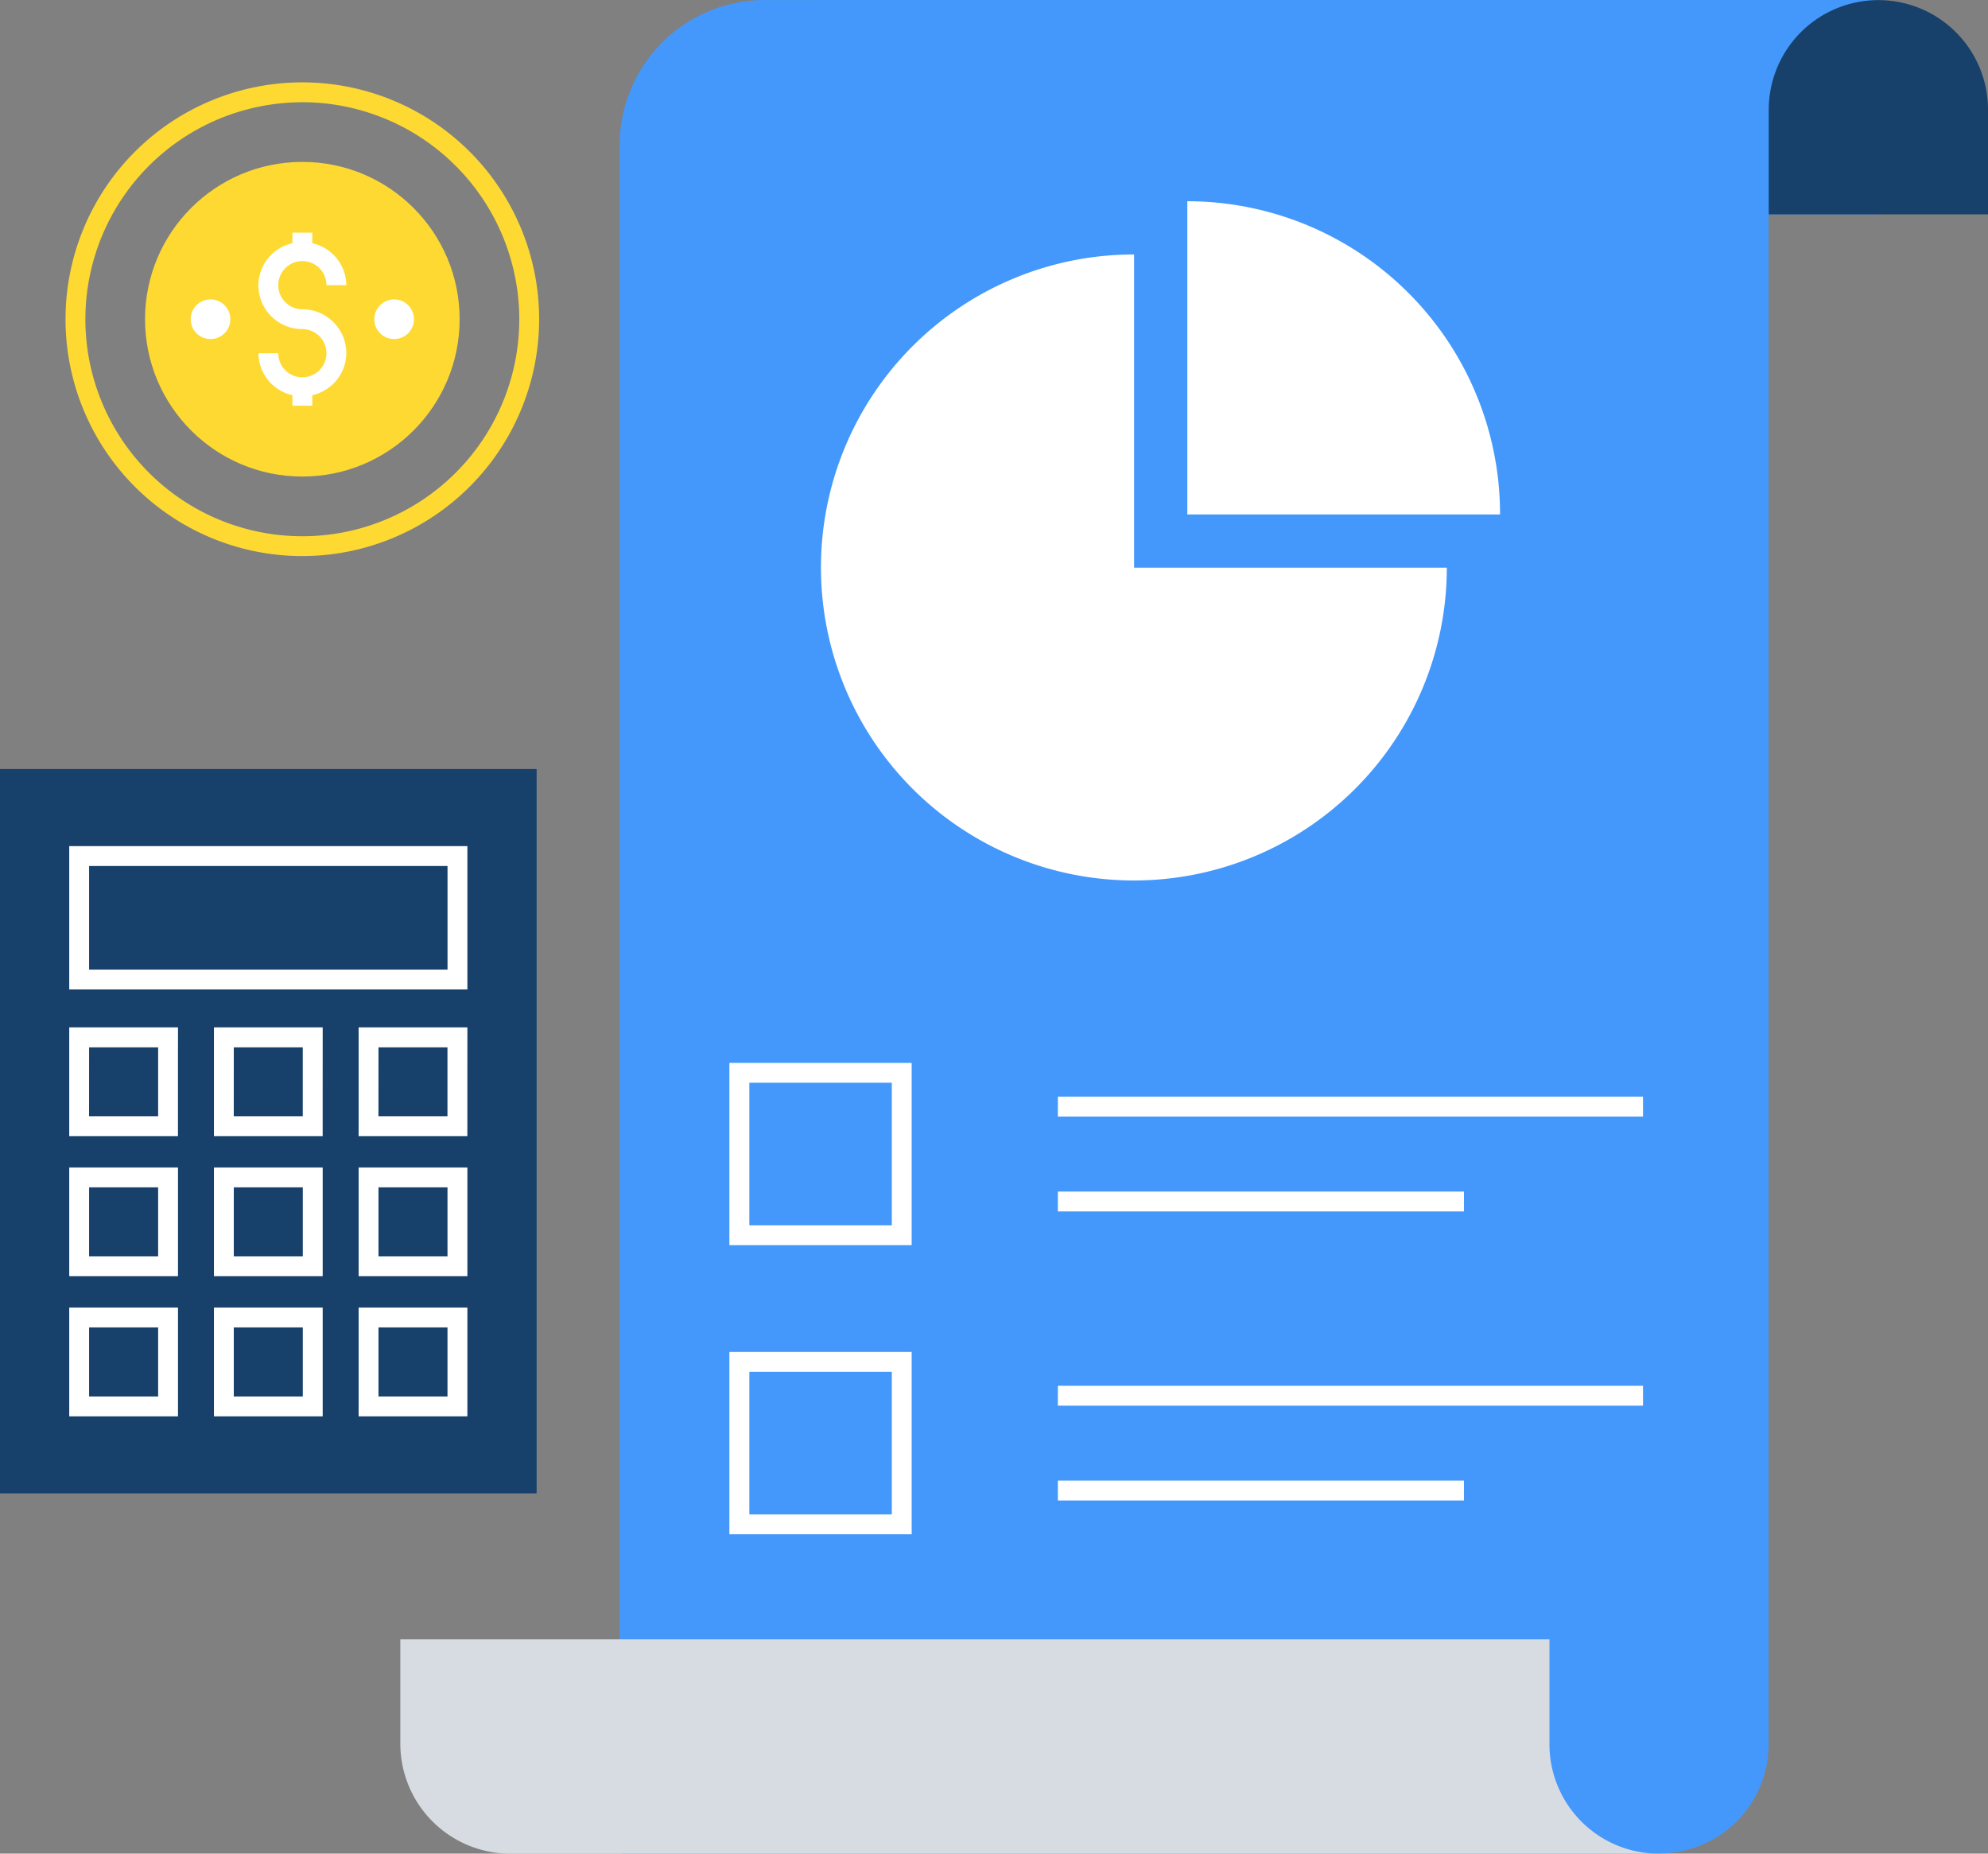 <svg xmlns="http://www.w3.org/2000/svg" width="68.654" height="64.001" viewBox="0 0 68.654 64.001"><rect x="0" y="0" width="68.654" height="64.001" fill="#808080" stroke="none"/><g transform="translate(-1 -2.627)"><path d="M10.76,20.971a8.178,8.178,0,1,1,8.178-8.178A8.187,8.187,0,0,1,10.76,20.971Zm0-15.669a7.492,7.492,0,1,0,7.492,7.492A7.5,7.5,0,0,0,10.76,5.3Z" transform="translate(0.681 0.856)" fill="#fed932"/><circle cx="5.432" cy="5.432" r="5.432" transform="translate(6.009 8.217)" fill="#fed932"/><path d="M8.757,10.888a.832.832,0,1,1,.832-.832h.686A1.5,1.5,0,0,0,9.1,8.608V8.244H8.413v.364a1.5,1.5,0,0,0-1.175,1.448,1.519,1.519,0,0,0,1.518,1.518.832.832,0,1,1-.832.832H7.239a1.5,1.5,0,0,0,1.175,1.448v.364H9.1v-.364a1.5,1.5,0,0,0,1.175-1.448A1.52,1.52,0,0,0,8.757,10.888Z" transform="translate(2.685 2.417)" fill="#fff"/><circle cx="0.685" cy="0.685" r="0.685" transform="translate(13.926 12.964)" fill="#fff"/><circle cx="0.685" cy="0.685" r="0.685" transform="translate(7.585 12.964)" fill="#fff"/><rect width="18.532" height="25.01" transform="translate(1 29.179)" fill="#17416b"/><path d="M6.428,42.739H2.672V38.983H6.428Zm-3.07-.686H5.742V39.669H3.358Zm8.067.686H7.669V38.983h3.756Zm-3.07-.686h2.383V39.669H8.355Zm8.067.686H12.666V38.983h3.756Zm-3.07-.686h2.383V39.669H13.352ZM6.428,37.9H2.672V34.147H6.428Zm-3.07-.686H5.742V34.833H3.358Zm8.067.686H7.669V34.147h3.756Zm-3.07-.686h2.383V34.833H8.355Zm8.067.686H12.666V34.147h3.756Zm-3.07-.686h2.383V34.833H13.352Zm-6.925-4.15H2.672V29.309H6.428Zm-3.07-.686H5.742V30H3.358Zm8.067.686H7.669V29.309h3.756Zm-3.07-.686h2.383V30H8.355Zm8.067.686H12.666V29.309h3.756Zm-3.07-.686h2.383V30H13.352ZM16.422,28H2.672V23.052h13.75V28ZM3.358,27.315H15.736V23.738H3.358Z" transform="translate(0.719 8.789)" fill="#fff"/><path d="M59.344,2.627v7.4H55.638v52.83a3.763,3.763,0,0,1-3.763,3.763H16.015L15.962,59.9V7.637a5.009,5.009,0,0,1,5.009-5.009Z" transform="translate(6.438)" fill="#4498fb"/><path d="M47.492,2.63a3.786,3.786,0,0,0-3.786,3.786v3.611h7.573V6.416A3.786,3.786,0,0,0,47.492,2.63Z" transform="translate(18.376 0.001)" fill="#17416b"/><path d="M54.125,49.6H14.4a3.8,3.8,0,0,1-3.733-3.788V42.2H50.351v3.609A3.778,3.778,0,0,0,54.125,49.6Z" transform="translate(4.158 17.029)" fill="#d7dce2"/><path d="M42.436,19.584A10.807,10.807,0,1,1,31.636,8.77V19.584Z" transform="translate(8.529 2.643)" fill="#fff"/><path d="M45.225,18.3h-10.8V7.485A10.806,10.806,0,0,1,45.225,18.3ZM24.906,43.528H18.611V37.234h6.295ZM19.3,42.842H24.22V37.92H19.3Z" transform="translate(7.578 2.09)" fill="#fff"/><rect width="20.207" height="0.687" transform="translate(37.533 40.49)" fill="#fff"/><rect width="14.024" height="0.687" transform="translate(37.533 43.767)" fill="#fff"/><g transform="translate(26.189 49.307)"><path d="M24.906,41.558H18.611V35.264h6.295ZM19.3,40.872H24.22V35.95H19.3Z" transform="translate(-18.611 -35.264)" fill="#fff"/></g><g transform="translate(37.533 50.473)"><rect width="20.207" height="0.687" transform="translate(0 0)" fill="#fff"/><rect width="14.024" height="0.687" transform="translate(0 3.275)" fill="#fff"/></g></g></svg>